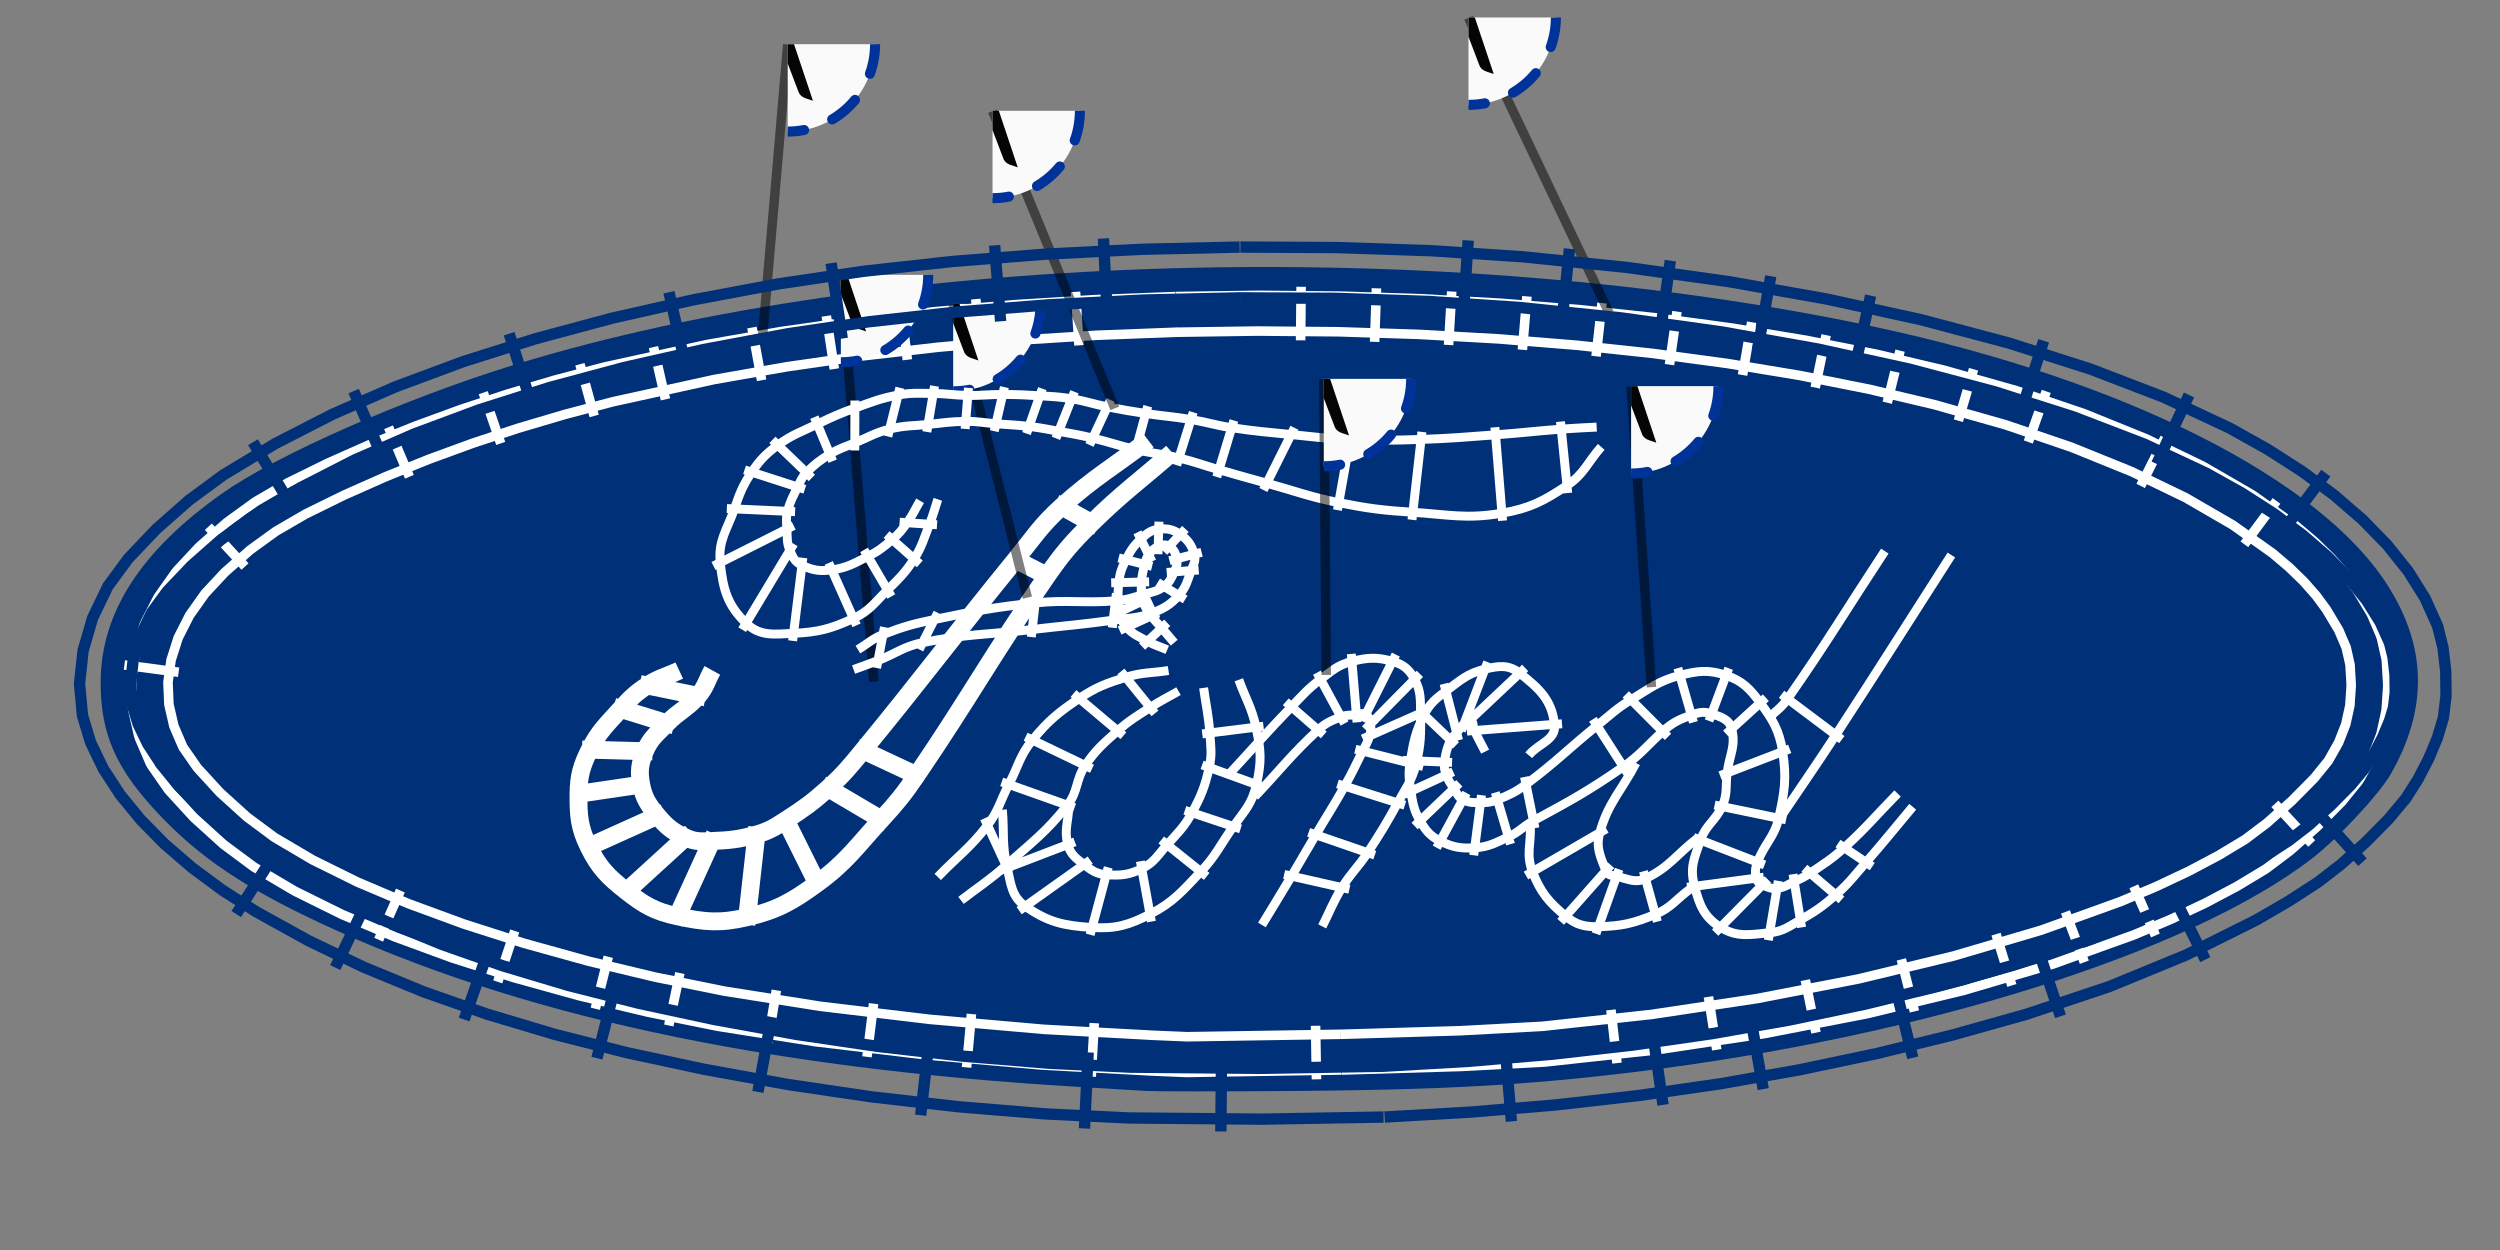 <?xml version="1.0" encoding="UTF-8" standalone="no"?>
<!-- Created with Inkscape (http://www.inkscape.org/) -->

<svg
   version="1.1"
   id="svg1"
   width="70mm"
   height="35mm"
   viewBox="0 0 264.567 132.283"
   sodipodi:docname="ford.svg"
   inkscape:version="1.3.2 (1:1.3.2+202311252150+091e20ef0f)"
   xmlns:inkscape="http://www.inkscape.org/namespaces/inkscape"
   xmlns:sodipodi="http://sodipodi.sourceforge.net/DTD/sodipodi-0.dtd"
   xmlns:xlink="http://www.w3.org/1999/xlink"
   xmlns="http://www.w3.org/2000/svg"
   xmlns:svg="http://www.w3.org/2000/svg"
   xmlns:inkstitch="http://inkstitch.org/namespace">
  <rect x="0" y="0" width="264.567" height="132.283" fill="#808080" stroke="none"/>
  <sodipodi:namedview
     id="namedview1"
     pagecolor="#cccccc"
     bordercolor="#666666"
     borderopacity="1.0"
     inkscape:showpageshadow="2"
     inkscape:pageopacity="0.0"
     inkscape:pagecheckerboard="0"
     inkscape:deskcolor="#d1d1d1"
     inkscape:zoom="3.2640001"
     inkscape:cx="160.53921"
     inkscape:cy="53.615194"
     inkscape:window-width="1850"
     inkscape:window-height="1016"
     inkscape:window-x="0"
     inkscape:window-y="0"
     inkscape:window-maximized="1"
     inkscape:current-layer="g1"
     inkscape:document-units="mm" />
  <defs
     id="defs1">
    <symbol
       id="inkstitch_trim">
      <title
         id="inkstitch_title9282">Trim the thread after sewing this object.</title>
      <path
         id="inkstitch_circle13405"
         d="m 9.247,-8.6e-6 c 1.8e-6,2.452 -0.974,4.804 -2.708,6.538 C 4.804,8.272 2.452,9.247 -2.1625959e-5,9.247 -2.452,9.247 -4.804,8.272 -6.538,6.538 -8.272,4.804 -9.247,2.452 -9.247,-8.6e-6 c 6e-7,-2.452 0.974,-4.804 2.708,-6.538 1.734,-1.734 4.086,-2.708 6.538,-2.708 C 5.107,-9.247 9.247,-5.107 9.247,-8.6e-6 c 0,0 0,0 0,0"
         style="opacity:1;vector-effect:none;fill:#fafafa;fill-opacity:1;fill-rule:evenodd;stroke:#003399;stroke-width:1.065;stroke-linecap:round;stroke-linejoin:miter;stroke-miterlimit:4;stroke-dasharray:3.195, 3.195;stroke-dashoffset:0;stroke-opacity:1"
         inkscape:connector-curvature="0" />
      <path
         style="color:#000000;font-style:normal;font-variant:normal;font-weight:normal;font-stretch:normal;font-size:medium;line-height:normal;font-family:sans-serif;font-variant-ligatures:normal;font-variant-position:normal;font-variant-caps:normal;font-variant-numeric:normal;font-variant-alternates:normal;font-feature-settings:normal;text-indent:0;text-align:start;text-decoration:none;text-decoration-line:none;text-decoration-style:solid;text-decoration-color:#000000;letter-spacing:normal;word-spacing:normal;text-transform:none;writing-mode:lr-tb;direction:ltr;text-orientation:mixed;dominant-baseline:auto;baseline-shift:baseline;text-anchor:start;white-space:normal;shape-padding:0;clip-rule:nonzero;display:inline;overflow:visible;visibility:visible;opacity:1;isolation:auto;mix-blend-mode:normal;color-interpolation:sRGB;color-interpolation-filters:linearRGB;solid-color:#000000;solid-opacity:1;vector-effect:none;fill:#050505;fill-opacity:1;fill-rule:evenodd;stroke:none;stroke-width:1.414;stroke-linecap:butt;stroke-linejoin:miter;stroke-miterlimit:4;stroke-dasharray:none;stroke-dashoffset:0;stroke-opacity:1;color-rendering:auto;image-rendering:auto;shape-rendering:auto;text-rendering:auto;enable-background:accumulate"
         d="m -3,-5.983 c -1.306,0 -2.375,1.069 -2.375,2.375 0,1.306 1.069,2.375 2.375,2.375 0.587,0 1.119,-0.224 1.535,-0.58 0,0 0.617,1.621 0.617,1.621 0,0 -2.299,6.018 -2.299,6.018 0.987,-0.125 1.237,-0.262 1.674,-0.975 0,0 1.33,-3.189 1.33,-3.189 0,0 1.236,3.25 1.236,3.25 0.232,0.779 0.843,0.792 1.578,1.072 0,0 -2.055,-6.143 -2.055,-6.143 0,0 0.73,-1.75 0.73,-1.75 0.428,0.417 1.011,0.676 1.652,0.676 1.306,0 2.375,-1.069 2.375,-2.375 0,-1.306 -1.069,-2.375 -2.375,-2.375 -1.062,0 -1.957,0.713 -2.258,1.68 0,0 -0.012,-0.016 -0.012,-0.016 0,0 -0.803,2.102 -0.803,2.102 0,0 -0.592,-1.766 -0.592,-1.766 -0.182,-1.128 -1.159,-2 -2.336,-2 0,0 -2e-5,-3e-5 -2e-5,-3e-5 m 0,1 c 0.765,0 1.375,0.61 1.375,1.375 0,0.765 -0.61,1.375 -1.375,1.375 -0.765,0 -1.375,-0.61 -1.375,-1.375 0,-0.765 0.61,-1.375 1.375,-1.375 0,0 0,0 0,0 m 6,0 c 0.765,0 1.375,0.61 1.375,1.375 0,0.765 -0.61,1.375 -1.375,1.375 -0.765,0 -1.375,-0.61 -1.375,-1.375 0,-0.765 0.61,-1.375 1.375,-1.375 0,0 0,0 0,0"
         id="inkstitch_path13416"
         inkscape:connector-curvature="0" />
    </symbol>
  </defs>
  <g
     inkscape:groupmode="layer"
     inkscape:label="Image"
     id="g1">
    <path
       style="fill:#003078;fill-opacity:1;stroke-width:0.302"
       d="m 121.287,115.451 c -0.974,-0.06 -4.295,-0.26 -7.379,-0.444 C 80.478,113.012 54.545,107.388 33.77,97.626 25.846,93.902 21.206,90.782 16.934,86.302 12.271,81.413 10.612,77.655 10.653,72.074 10.707,64.806 14.931,58.273 23.478,52.237 29.308,48.119 42.888,42.146 54.579,38.557 c 39.339,-12.076 98.182,-13.707 143.747,-3.983 26.468,5.648 47.168,16.073 54.353,27.374 4.152,6.53 4.269,13.025 0.357,19.922 -1.219,2.149 -5.593,6.847 -8.365,8.982 -12.933,9.966 -41.277,18.897 -71.73,22.602 -11.332,1.379 -20.266,1.878 -35.715,1.998 -7.792,0.06 -14.965,0.06 -15.939,-2e-5 z"
       id="path9" />
    <path
       id="path2"
       style="fill:none;stroke:#ffffff;stroke-width:1.011px"
       d="m 141.949,113.239 12.667,-0.379 0.046,-0.002 8.809,-0.47 0.108,-0.009 11.654,-1.268 0.08,-0.01 11.295,-1.699 0.082,-0.014 10.796,-2.092 0.087,-0.019 10.157,-2.448 0.096,-0.026 9.378,-2.766 0.11,-0.036 8.458,-3.047 0.096,-0.038 3.841,-1.617 0.073,-0.033 3.558,-1.674 0.082,-0.041 3.258,-1.725 0.093,-0.053 2.941,-1.772 0.165,-0.112 2.44,-1.838 0.122,-0.1 2.746,-2.446 0.088,-0.084 2.485,-2.514 0.125,-0.14 1.654,-2.043 0.178,-0.262 1.232,-2.19 0.113,-0.238 0.851,-2.183 0.084,-0.278 0.493,-2.254 0.039,-0.274 0.159,-2.401 9.5e-4,-0.229 -0.14,-2.42 -0.042,-0.298 -0.477,-2.132 -0.105,-0.324 -0.903,-2.115 -0.115,-0.226 -1.417,-2.369 -0.098,-0.147 -1.19,-1.623 -0.107,-0.133 -1.424,-1.613 -0.102,-0.107 -1.649,-1.6 -0.095,-0.086 -1.867,-1.582 -0.13,-0.101 -4.356,-3.094 -0.151,-0.097 -5.131,-2.973 -0.13,-0.069 -5.842,-2.818 -0.115,-0.051 -6.489,-2.629 -0.104,-0.039 -7.072,-2.406 -0.097,-0.03 -7.591,-2.149 -0.084,-0.022 -7.033,-1.66 -0.069,-0.015 -7.378,-1.465 -0.062,-0.011 -7.68,-1.27 -0.057,-0.009 -7.939,-1.073 -0.054,-0.006 -8.155,-0.875 -0.051,-0.005 -8.329,-0.677 -0.049,-0.003 -8.461,-0.478 -0.047,-0.002 -8.55,-0.278 -0.046,-9.61e-4 -8.596,-0.077 -0.046,1.31e-4 -8.599,0.125 m 17.362,78.079 12.644,-0.379 8.732,-0.466 11.561,-1.258 11.214,-1.686 10.712,-2.076 10.066,-2.426 9.275,-2.736 8.355,-3.01 3.756,-1.582 3.48,-1.637 3.17,-1.679 2.809,-1.693 2.297,-1.731 2.642,-2.353 2.376,-2.404 1.495,-1.846 1.09,-1.937 0.75,-1.925 0.432,-1.976 0.142,-2.148 -0.125,-2.155 -0.407,-1.818 -0.786,-1.841 -1.306,-2.184 -1.087,-1.482 -1.318,-1.494 -1.55,-1.504 -1.755,-1.487 -4.216,-2.995 -4.989,-2.891 -5.719,-2.758 -6.379,-2.584 -6.971,-2.371 -7.5,-2.123 -6.957,-1.642 -7.312,-1.452 -7.62,-1.26 -7.883,-1.066 -8.103,-0.87 -8.28,-0.673 -8.413,-0.475 -8.503,-0.276 -8.549,-0.076 -8.576,0.125 m 46.6,77.348 -0.639,-5.635 m 11.199,4.224 -0.879,-5.604 m 11.378,3.792 -1.124,-5.561 m 11.543,3.313 -1.384,-5.505 m 11.693,2.757 -1.671,-5.428 m 9.344,2.967 -2,-5.32 m 9.522,2.493 -2.288,-5.208 m 18.826,-4.528 -3.896,-4.194 m 0.173,-32.058 -3.401,4.588 m -8.416,-11.261 -2.559,5.086 m -9.992,-10.006 -1.901,5.355 m -5.791,-7.696 -1.609,5.446 m -6.167,-7.418 -1.357,5.511 m -6.474,-7.152 -1.151,5.556 m -6.724,-6.922 -0.964,5.59 m -6.943,-6.714 -0.792,5.616 m -7.139,-6.521 -0.631,5.635 m -7.316,-6.34 -0.479,5.65 m -7.48,-6.166 -0.333,5.66 m -7.633,-5.997 -0.192,5.666 m -7.779,-5.829 -0.053,5.669"
       inkstitch:satin_column="true" />
    <g
       id="command_group1"
       inkscape:label="Ink/Stich Instrucción: Trim thread after sewing this object">
      <path
         id="command_connector1"
         d="M 155.41,1.887 170.279,33.103"
         style="fill:none;stroke:#000000;stroke-width:1px;stroke-opacity:0.5"
         inkscape:connection-start="#command_use3219"
         inkscape:connection-end="#path2"
         inkscape:label="conector"
         inkscape:connector-type="polyline"
         inkscape:connector-curvature="0" />
      <use
         id="command_use3219"
         xlink:href="#inkstitch_trim"
         height="100%"
         width="100%"
         x="155.407"
         y="1.851"
         inkscape:label="marcador de instrucción" />
    </g>
    <path
       id="path3"
       style="fill:none;stroke:#ffffff;stroke-width:1.011px"
       d="m 124.422,31.383 -8.56,0.328 -0.048,0.002 -8.479,0.532 -0.05,0.004 -8.354,0.736 -0.052,0.005 -8.188,0.942 -0.055,0.007 -7.978,1.148 -0.06,0.009 -7.726,1.355 -0.082,0.016 -10.809,2.372 -0.08,0.019 -5.157,1.36 -0.056,0.016 -5.004,1.48 -0.058,0.018 -4.861,1.603 -0.059,0.021 -4.727,1.729 -0.06,0.023 -4.603,1.858 -0.061,0.026 -4.487,1.989 -0.07,0.032 -4.165,2.046 -0.122,0.065 -3.307,1.927 -0.162,0.106 -2.856,2.072 -0.143,0.115 -2.81,2.48 -0.134,0.13 -2.245,2.41 -0.16,0.196 -1.788,2.524 -0.142,0.236 -1.324,2.607 -0.113,0.275 -0.853,2.66 -0.071,0.31 -0.375,2.682 -0.016,0.333 0.111,2.673 0.045,0.337 0.603,2.634 0.104,0.32 1.102,2.564 0.184,0.33 1.705,2.451 0.159,0.198 2.531,2.762 0.126,0.125 2.987,2.706 0.144,0.118 3.075,2.285 0.171,0.113 4.19,2.471 0.126,0.068 4.863,2.406 0.104,0.048 5.465,2.316 0.089,0.035 5.994,2.202 0.079,0.027 6.452,2.062 0.072,0.022 6.837,1.898 0.069,0.018 7.151,1.71 0.067,0.015 7.393,1.496 0.083,0.015 10.26,1.622 0.074,0.01 11.658,1.39 0.061,0.006 12.118,1.06 0.065,0.005 11.637,0.634 0.024,0.001 3.637,0.153 0.114,10e-4 16.28,-0.259 m -17.348,-78.08 -8.536,0.327 -8.43,0.529 -8.304,0.732 -8.134,0.935 -7.921,1.14 -7.655,1.343 -10.728,2.355 -5.089,1.342 -4.947,1.463 -4.803,1.584 -4.667,1.707 -4.542,1.833 -4.422,1.961 -4.069,1.999 -3.164,1.844 -2.703,1.961 -2.671,2.357 -2.095,2.249 -1.635,2.308 -1.194,2.351 -0.758,2.366 -0.329,2.358 0.097,2.336 0.527,2.303 0.961,2.234 1.524,2.191 2.385,2.602 2.852,2.584 2.918,2.168 4.04,2.383 4.748,2.349 5.368,2.275 5.91,2.171 6.376,2.038 6.767,1.879 7.083,1.694 7.318,1.481 10.181,1.61 11.59,1.381 12.054,1.055 11.592,0.632 3.568,0.15 16.223,-0.258 m -28.043,-78.568 0.37,5.658 m -10.923,-4.895 0.519,5.646 m -8.437,-4.856 0.676,5.631 m -8.574,-4.633 0.842,5.609 m -8.714,-4.385 1.021,5.58 m -11.44,-3.511 1.267,5.532 m -9.053,-3.719 1.507,5.474 m -11.739,-2.465 1.849,5.373 m -11.87,-1.711 2.207,5.241 m -21.275,5.285 3.877,4.211 m -12.763,10.418 5.737,0.768 m 21.171,28.308 2.301,-5.203 m 10.301,9.659 1.797,-5.389 m 8.526,8.238 1.374,-5.507 m 6.402,7.275 1.173,-5.552 m 9.286,7.427 0.923,-5.597 m 9.593,7.042 0.7,-5.628 m 9.838,6.745 0.516,-5.647 m 12.677,6.625 0.322,-5.66 m 23.514,5.946 -0.094,-5.668"
       inkstitch:satin_column="true" />
    <g
       id="command_group2"
       inkscape:label="Ink/Stich Instrucción: Trim thread after sewing this object">
      <path
         id="command_connector2"
         d="M 83.363,4.713 80.713,35.428"
         style="fill:none;stroke:#000000;stroke-width:1px;stroke-opacity:0.5"
         inkscape:connection-start="#command_use3708"
         inkscape:connection-end="#path3"
         inkscape:label="conector"
         inkscape:connector-type="polyline"
         inkscape:connector-curvature="0" />
      <use
         id="command_use3708"
         xlink:href="#inkstitch_trim"
         height="100%"
         width="100%"
         x="83.361"
         y="4.678"
         inkscape:label="marcador de instrucción" />
    </g>
    <path
       style="fill:none;stroke:#ffffff;stroke-width:1.89;stroke-dasharray:none"
       d="M 75.385 70.943 C 74.785 72.023 74.688 72.704 73.884 73.643 C 72.742 74.977 71.807 75.279 70.59 76.544 C 69.545 77.63 68.837 78.109 68.253 79.497 C 67.701 80.808 67.587 81.634 67.858 83.03 C 68.142 84.492 68.624 85.188 69.579 86.33 C 70.54 87.48 71.179 87.994 72.537 88.627 C 73.553 89.101 74.194 89.05 75.314 89.003 C 77.226 88.924 78.206 88.832 80.048 88.314 C 81.377 87.94 81.989 87.547 83.15 86.799 C 85.041 85.579 85.974 84.922 87.645 83.414 C 89.265 81.952 89.96 81.09 91.344 79.402 C 97.892 71.415 100.944 67.242 107.468 59.234 C 109.355 56.918 110.148 55.596 112.368 53.596 C 115.793 50.513 117.854 49.391 121.511 46.588 M 71.882 70.962 C 70.527 71.594 69.744 71.722 68.494 72.542 C 67.241 73.365 66.69 73.91 65.689 75.026 C 64.241 76.642 63.366 77.397 62.4 79.34 C 61.542 81.065 61.243 82.083 61.223 84.01 C 61.2 86.292 61.288 87.567 62.297 89.615 C 63.389 91.833 64.356 92.798 66.302 94.323 C 68.188 95.801 69.334 96.464 71.677 96.968 C 74.569 97.588 76.191 97.743 79.07 97.065 C 82.273 96.311 83.816 95.421 86.476 93.485 C 89.574 91.23 90.674 89.55 93.269 86.731 C 94.891 84.968 95.656 84.029 97.002 82.048 C 102.676 73.704 105.053 69.224 110.807 60.935 C 112.474 58.532 113.448 57.408 115.531 55.355 C 118.753 52.176 120.633 50.876 124.035 47.89 M 67.71, 72.382 74.668, 73.803 M 71.354, 76.781 64.925, 74.79 M 61.6, 79.318 69.052, 79.519 M 68.649, 82.913 60.432, 84.126 M 61.568, 89.944 70.309, 86.001 M 73.128, 88.088 65.711, 94.863 M 71.345, 97.695 75.647, 88.276 M 80.136, 87.519 78.981, 97.86 M 86.833, 94.201 82.793, 86.082 M 86.956, 83.008 93.958, 87.138 M 97.727, 82.387 90.619, 79.063 M 106.755, 58.871 111.52, 61.298 M 116.23, 55.743 111.669, 53.208"
       id="path5"
       inkstitch:satin_column="True" />
    <g
       id="command_group3"
       inkscape:label="Ink/Stich Instrucción: Trim thread after sewing this object">
      <path
         id="command_connector3"
         d="M 88.988,29.126 92.467,72.14"
         style="fill:none;stroke:#000000;stroke-width:1px;stroke-opacity:0.5"
         inkscape:connection-start="#command_use2598"
         inkscape:connection-end="#path5"
         inkscape:label="conector"
         inkscape:connector-type="polyline"
         inkscape:connector-curvature="0" />
      <use
         id="command_use2598"
         xlink:href="#inkstitch_trim"
         height="100%"
         width="100%"
         x="88.985"
         y="29.09"
         inkscape:label="marcador de instrucción" />
    </g>
    <path
       style="fill:none;stroke:#ffffff;stroke-width:0.945;stroke-dasharray:none"
       d="M 90.331 70.856 C 91.365 70.475 91.889 70.304 92.915 69.904 C 94.813 69.164 95.643 68.408 97.639 68.007 C 102.217 67.085 104.593 67.166 109.231 66.62 C 112.66 66.216 114.386 66.106 117.806 65.632 C 119.482 65.399 120.38 65.45 121.963 64.854 C 123.209 64.384 123.842 64.002 124.741 63.019 C 125.537 62.15 125.64 61.486 126.056 60.383 C 126.305 59.723 126.594 59.327 126.39 58.651 C 126.094 57.669 125.743 57.152 124.904 56.562 C 124.136 56.022 123.557 55.895 122.624 56.005 C 121.766 56.105 121.366 56.462 120.734 57.051 C 119.946 57.784 119.645 58.272 119.158 59.232 C 118.697 60.139 118.507 60.646 118.393 61.657 C 118.256 62.881 118.33 63.519 118.54 64.733 C 118.661 65.436 118.725 65.862 119.21 66.386 C 119.938 67.172 120.503 67.35 121.442 67.867 C 122.238 68.305 122.695 68.405 123.53 68.763 M 90.788 68.742 C 91.851 68.107 92.293 67.607 93.445 67.154 C 95.552 66.326 96.66 66.024 98.877 65.563 C 103.114 64.682 105.247 64.251 109.552 63.806 C 112.934 63.458 114.66 63.853 118.049 63.586 C 119.28 63.488 119.875 63.25 121.059 62.898 C 121.938 62.638 122.456 62.605 123.192 62.059 C 123.795 61.611 123.952 61.201 124.266 60.519 C 124.501 60.006 124.646 59.688 124.535 59.134 C 124.414 58.526 124.244 58.152 123.725 57.812 C 123.337 57.559 122.995 57.672 122.567 57.849 C 122.077 58.051 121.877 58.285 121.558 58.709 C 121.292 59.062 121.258 59.307 121.147 59.735 C 120.957 60.467 120.849 60.84 120.809 61.595 C 120.766 62.391 120.718 62.819 120.94 63.584 C 121.144 64.286 121.429 64.571 121.847 65.171 C 122.233 65.726 122.503 65.944 122.941 66.459 C 123.47 67.081 123.735 67.392 124.264 68.014 M 93.597, 66.369 92.764, 70.69 M 97.278, 68.72 99.238, 64.849 M 109.643, 63.012 109.14, 67.415 M 117.712, 66.426 118.143, 62.791 M 120.724, 62.172 122.298, 65.58 M 125.421, 63.441 122.512, 61.638 M 123.468, 60.579 126.853, 60.323 M 127.164, 58.449 123.761, 59.336 M 123.176, 58.394 125.453, 55.98 M 122.649, 55.205 122.543, 58.648 M 121.914, 59.425 120.377, 56.334 M 118.382, 59.036 121.922, 59.932 M 121.608, 61.575 117.594, 61.677 M 117.818, 65.078 121.662, 63.239 M 122.573, 64.836 118.483, 66.721 M 120.859, 68.414 123.524, 65.911"
       id="path6"
       inkstitch:satin_column="True" />
    <g
       id="command_group4"
       inkscape:label="Ink/Stich Instrucción: Trim thread after sewing this object">
      <path
         id="command_connector4"
         d="m 100.875,32.202 7.851,31.043"
         style="fill:none;stroke:#000000;stroke-width:1px;stroke-opacity:0.5"
         inkscape:connection-start="#command_use2082"
         inkscape:connection-end="#path6"
         inkscape:label="conector"
         inkscape:connector-type="polyline"
         inkscape:connector-curvature="0" />
      <use
         id="command_use2082"
         xlink:href="#inkstitch_trim"
         height="100%"
         width="100%"
         x="100.872"
         y="32.166"
         inkscape:label="marcador de instrucción" />
    </g>
    <path
       style="fill:none;stroke:#ffffff;stroke-width:0.945;stroke-dasharray:none"
       d="M 99.248 52.841 C 98.894 53.897 98.776 54.446 98.365 55.481 C 97.771 56.971 97.601 57.794 96.738 59.145 C 95.805 60.605 95.158 61.221 93.923 62.434 C 92.582 63.751 92.025 64.661 90.319 65.448 C 87.946 66.543 86.588 66.908 83.978 67.023 C 81.926 67.114 80.434 67.378 78.956 65.951 C 76.949 64.014 76.505 62.312 76.222 59.537 C 75.983 57.199 76.947 56.075 77.72 53.855 C 78.285 52.231 78.585 51.387 79.553 49.966 C 80.449 48.651 81.034 48.046 82.318 47.105 C 83.843 45.988 84.785 45.704 86.489 44.885 C 88.049 44.135 88.84 43.772 90.468 43.187 C 92.265 42.54 93.162 42.159 95.039 41.809 C 96.505 41.535 97.272 41.63 98.764 41.638 C 100.229 41.646 100.956 41.826 102.421 41.847 C 103.898 41.869 104.636 41.739 106.113 41.745 C 107.685 41.752 108.471 41.783 110.04 41.882 C 111.391 41.967 112.074 41.984 113.41 42.204 C 114.938 42.455 115.667 42.755 117.186 43.056 C 118.804 43.376 119.619 43.511 121.249 43.758 C 123.16 44.047 124.132 44.081 126.039 44.397 C 127.774 44.684 128.61 45.002 130.349 45.263 C 132.849 45.638 134.113 45.734 136.629 45.986 C 139.121 46.235 140.365 46.421 142.868 46.515 C 145.873 46.627 147.381 46.6 150.386 46.502 C 153.543 46.4 155.117 46.246 158.267 46.015 C 161.052 45.811 162.438 45.626 165.223 45.413 C 166.72 45.298 167.471 45.284 168.97 45.198 M 97.373 52.995 C 96.824 53.924 96.63 54.441 96 55.318 C 95.445 56.09 95.146 56.479 94.424 57.099 C 93.471 57.917 92.965 58.323 91.843 58.886 C 90.386 59.617 89.64 60.092 88.025 60.308 C 86.758 60.478 86.025 60.361 84.866 59.821 C 84.13 59.478 83.901 58.993 83.59 58.243 C 83.241 57.399 83.33 56.893 83.276 55.981 C 83.232 55.234 83.16 54.836 83.345 54.111 C 83.621 53.031 83.923 52.538 84.411 51.536 C 84.724 50.896 84.843 50.526 85.342 50.018 C 86.224 49.118 86.741 48.727 87.815 48.067 C 88.805 47.459 89.39 47.32 90.462 46.871 C 91.923 46.258 92.609 45.799 94.145 45.412 C 95.736 45.011 96.585 45.084 98.217 44.918 C 99.806 44.756 100.6 44.609 102.198 44.593 C 103.482 44.581 104.119 44.746 105.399 44.848 C 106.799 44.959 107.504 44.96 108.898 45.127 C 110.162 45.278 110.787 45.413 112.039 45.642 C 113.483 45.907 114.21 46.023 115.638 46.362 C 117.477 46.799 118.362 47.155 120.204 47.58 C 122.014 47.997 122.957 48.028 124.762 48.465 C 126.48 48.881 127.302 49.222 129.001 49.711 C 131.021 50.291 132.031 50.58 134.058 51.137 C 137.103 51.974 138.582 52.579 141.679 53.195 C 144.779 53.812 146.362 54.009 149.516 54.212 C 153.28 54.455 155.229 54.953 158.945 54.308 C 161.892 53.796 163.339 53.042 165.827 51.381 C 167.645 50.169 168.003 48.93 169.453 47.295 M 95.202, 55.263 99.163, 55.536 M 97.337, 59.675 93.825, 56.569 M 91.438, 58.196 94.327, 63.125 M 90.645, 66.179 87.7, 59.578 M 84.964, 59.027 83.88, 67.817 M 78.544, 66.637 84.003, 57.557 M 83.991, 55.621 75.508, 59.898 M 76.92, 53.819 84.144, 54.147 M 85.173, 51.782 78.792, 49.72 M 81.742, 46.55 85.918, 50.573 M 88.122, 48.805 86.181, 44.146 M 90.47, 42.387 90.46, 47.671 M 93.953, 46.188 95.232, 41.032 M 98.896, 40.849 98.085, 45.707 M 102.133, 45.391 102.486, 41.05 M 106.292, 40.966 105.22, 45.627 M 108.632, 45.882 110.305, 41.127 M 113.706, 41.461 111.743, 46.385 M 115.299, 47.087 117.525, 42.331 M 121.46, 42.986 119.993, 48.351 M 124.523, 49.228 126.278, 43.634 M 130.581, 44.497 128.769, 50.476 M 133.701, 51.853 136.986, 45.27 M 143.009, 45.727 141.539, 53.983 M 149.426, 55.007 150.476, 45.707 M 158.202, 45.218 159.01, 55.105 M 165.908, 52.177 165.142, 44.617"
       id="path8"
       inkstitch:satin_column="True" />
    <g
       id="command_group5"
       inkscape:label="Ink/Stich Instrucción: Trim thread after sewing this object">
      <path
         id="command_connector5"
         d="m 105.039,11.762 12.939,31.448"
         style="fill:none;stroke:#000000;stroke-width:1px;stroke-opacity:0.5"
         inkscape:connection-start="#command_use347"
         inkscape:connection-end="#path8"
         inkscape:label="conector"
         inkscape:connector-type="polyline"
         inkscape:connector-curvature="0" />
      <use
         id="command_use347"
         xlink:href="#inkstitch_trim"
         height="100%"
         width="100%"
         x="105.036"
         y="11.726"
         inkscape:label="marcador de instrucción" />
    </g>
    <path
       style="fill:none;stroke:#ffffff;stroke-width:0.945;stroke-dasharray:none"
       d="M 101.702 95.286 C 103.607 93.805 104.667 93.192 106.465 91.583 C 109.178 89.156 110.702 88.064 112.962 85.212 C 114.107 83.768 113.815 82.535 114.846 81.008 C 115.969 79.344 116.777 78.678 118.276 77.341 C 119.541 76.212 120.301 75.798 121.722 74.872 C 122.882 74.116 123.521 73.833 124.72 73.14 M 99.236 92.806 C 101.344 90.618 102.655 89.746 104.506 87.337 C 105.694 85.791 105.85 84.739 106.759 83.014 C 107.751 81.131 107.911 79.964 109.259 78.317 C 110.938 76.266 112.011 75.391 114.211 73.913 C 116.005 72.707 117.07 72.326 119.133 71.68 C 120.882 71.133 121.847 71.246 123.656 70.956 M 104.171, 86.61 106.801, 92.309 M 113.716, 85.479 106.005, 82.747 M 108.539, 77.97 115.566, 81.355 M 118.887, 77.857 113.599, 73.397 M 118.629, 71.059 122.226, 75.494"
       id="path10"
       inkstitch:satin_column="True" />
    <path
       style="fill:none;stroke:#ffffff;stroke-width:0.945;stroke-dasharray:none"
       d="m 106.079,85.69 c 0.204,2.458 -0.061,3.745 0.509,6.145 0.416,1.752 0.446,3.037 1.919,4.073 2.426,1.706 4.106,2.056 7.065,2.244 2.511,0.159 3.892,-0.258 6.13,-1.407 2.494,-1.28 3.442,-2.467 5.373,-4.498 1.624,-1.708 2.072,-2.865 3.447,-4.779 1.213,-1.689 1.984,-2.416 2.446,-4.443 0.56,-2.463 0.482,-3.601 -0.053,-6.07 -0.452,-2.086 -1.09,-3.01 -1.817,-5.016 m -17.99,13.4 c -0.042,1.615 -0.516,2.474 -0.106,4.037 0.276,1.055 0.861,1.442 1.718,2.115 0.814,0.638 1.32,1.002 2.352,1.076 1.518,0.109 2.387,0.036 3.753,-0.637 1.326,-0.653 1.7,-1.436 2.688,-2.535 1.147,-1.276 1.812,-1.878 2.633,-3.385 0.981,-1.801 1.376,-2.79 1.822,-4.792 0.317,-1.425 0.162,-2.194 0.059,-3.651 -0.136,-1.921 -0.393,-2.862 -0.655,-4.771 m -13.623,16.291 -7.908,3.033 m 2.014,4.25 7.518,-5.345 m 1.907,0.767 -1.914,7.13 m 6.481,-1.392 -1.164,-6.389 m 2.208,-2.248 4.81,3.853 m 3.582,-5.026 -5.894,-1.964 m 1.828,-4.811 6.504,2.351 m -0.011,-6.442 -6.476,0.812"
       id="path11"
       inkstitch:satin_column="True"
       sodipodi:nodetypes="cccsccccscccccsccccccccccccccccccccc" />
    <path
       style="fill:none;stroke:#ffffff;stroke-width:0.945;stroke-dasharray:none"
       d="M 132.796 84.296 C 135.473 81.478 136.636 79.89 139.488 77.25 C 140.306 76.494 140.869 76.276 141.904 75.867 C 142.52 75.623 142.886 75.71 143.545 75.645 C 143.937 75.607 144.199 75.394 144.529 75.609 C 144.906 75.856 144.951 76.174 145.031 76.617 C 145.121 77.112 145.08 77.388 144.941 77.87 C 144.744 78.552 144.519 78.848 144.203 79.484 C 143.463 80.979 143.116 81.74 142.301 83.195 C 141.131 85.286 140.462 86.282 139.243 88.345 C 138.211 90.091 137.716 90.976 136.676 92.718 C 135.436 94.794 134.796 95.82 133.543 97.888 M 130.006 81.996 C 132.672 79.115 133.947 77.619 136.672 74.792 C 137.847 73.574 138.396 72.905 139.75 71.89 C 140.974 70.973 141.587 70.367 143.071 69.996 C 144.734 69.579 145.708 69.517 147.357 69.987 C 148.516 70.317 149.124 70.823 149.698 71.882 C 150.394 73.166 150.31 74.018 150.334 75.479 C 150.369 77.663 150.383 78.802 149.842 80.918 C 149.397 82.659 148.771 83.396 147.907 84.972 C 146.725 87.128 146.085 88.182 144.734 90.237 C 143.727 91.769 142.98 92.369 142.018 93.929 C 141.051 95.499 140.763 96.394 139.926 98.037 M 136.069, 74.266 140.091, 77.776 M 142.285, 76.57 139.369, 71.187 M 143.004, 69.198 143.611, 76.442 M 144.169, 76.324 147.717, 69.272 M 150.259, 71.312 144.47, 77.187 M 144.209, 78.195 151.065, 75.155 M 150.618, 81.115 143.428, 79.287 M 141.539, 82.953 148.67, 85.213 M 145.49, 90.497 138.487, 88.084 M 135.896, 92.541 142.799, 94.106"
       id="path12"
       sodipodi:nodetypes="ccccccccccccccccccsccscc"
       inkstitch:satin_column="True" />
    <g
       id="command_group6"
       inkscape:label="Ink/Stich Instrucción: Trim thread after sewing this object">
      <path
         id="command_connector6"
         d="m 140.094,40.132 0.262,31.296"
         style="fill:none;stroke:#000000;stroke-width:1px;stroke-opacity:0.5"
         inkscape:connection-start="#command_use9857"
         inkscape:connection-end="#path12"
         inkscape:label="conector"
         inkscape:connector-type="polyline"
         inkscape:connector-curvature="0" />
      <use
         id="command_use9857"
         xlink:href="#inkstitch_trim"
         height="100%"
         width="100%"
         x="140.092"
         y="40.097"
         inkscape:label="marcador de instrucción" />
    </g>
    <path
       style="fill:none;stroke:#ffffff;stroke-width:0.945;stroke-dasharray:none"
       d="m 157.168,79.543 c -0.455,-0.894 -0.714,-1.326 -1.136,-2.236 -0.207,-0.446 -0.022,-0.883 -0.436,-1.148 -0.27,-0.173 -0.44,0.216 -0.669,0.44 -0.354,0.345 -0.456,0.585 -0.772,0.966 -0.256,0.308 -0.503,0.385 -0.657,0.754 -0.372,0.891 -0.517,1.371 -0.631,2.329 -0.065,0.544 0.009,0.84 0.192,1.356 0.22,0.621 0.432,0.893 0.798,1.441 0.335,0.501 0.416,0.888 0.948,1.171 0.671,0.356 1.112,0.322 1.871,0.326 0.727,0.004 1.116,-0.038 1.791,-0.309 1.275,-0.512 1.923,-0.805 3.025,-1.626 3.14,-2.337 4.491,-3.782 7.539,-6.237 1.401,-1.128 2.042,-1.788 3.581,-2.72 1.976,-1.196 2.93,-2.003 5.168,-2.577 1.893,-0.486 3.036,-0.634 4.886,-0.003 1.756,0.599 2.51,1.414 3.615,2.904 1.353,1.824 2.009,2.918 2.367,5.16 0.445,2.793 0.207,4.3 -0.418,7.058 -0.455,2.007 -1.51,2.708 -2.233,4.636 -0.24,0.64 -0.291,1.035 -0.145,1.703 0.083,0.38 0.32,0.535 0.67,0.705 0.568,0.277 0.907,0.432 1.535,0.37 0.777,-0.077 1.111,-0.377 1.821,-0.703 0.696,-0.32 1.053,-0.478 1.687,-0.908 1.488,-1.01 2.277,-1.475 3.607,-2.686 2.38,-2.167 3.387,-3.441 5.645,-5.735 m -39.036,-4.051 c 1.09,-1.307 2.912,-1.576 2.725,-3.267 -0.288,-2.607 -1.63,-3.793 -3.684,-5.423 -1.16,-0.921 -2.24,-0.772 -3.679,-0.42 -1.839,0.449 -2.609,1.187 -4.123,2.325 -1.093,0.821 -1.694,1.296 -2.316,2.513 -0.922,1.802 -1.104,2.854 -1.449,4.848 -0.22,1.276 -0.152,1.958 0.053,3.236 0.209,1.293 0.307,1.999 0.973,3.127 0.615,1.044 1.052,1.609 2.138,2.146 1.33,0.658 2.159,0.802 3.64,0.712 1.496,-0.091 2.204,-0.524 3.566,-1.151 1.146,-0.527 1.544,-1.105 2.653,-1.709 4.031,-2.195 5.704,-3.086 9.48,-5.695 1.789,-1.236 2.584,-2.297 4.197,-3.756 1.036,-0.938 1.718,-1.26 3.033,-1.735 0.809,-0.292 1.332,-0.413 2.147,-0.135 1.004,0.342 1.854,0.564 2.123,1.591 0.476,1.816 -0.251,2.805 -0.483,4.668 -0.178,1.428 0.069,2.254 -0.541,3.558 -0.717,1.53 -1.727,1.967 -2.277,3.565 -0.673,1.953 -1.156,2.876 -0.63,4.873 0.523,1.985 0.999,3.257 2.745,4.337 1.778,1.101 3.113,0.77 5.196,0.578 1.406,-0.129 2.034,-0.655 3.26,-1.356 1.591,-0.91 2.362,-1.438 3.739,-2.647 1.416,-1.242 1.967,-2.03 3.207,-3.448 2.021,-2.313 2.965,-3.527 4.942,-5.879 m -37.113,-8.783 -10.069,0.773 m -0.22,-0.661 6.39,-6.022 m -3.974,-0.619 -2.789,7.28 m -0.287,0.993 -1.532,-5.976 m -2.696,2.735 3.951,3.773 m -0.41,1.809 -5.21,-0.215 m 0.126,3.604 5.203,-2.401 m 0.651,1.224 -4.734,4.522 m 2.335,2.297 3.15,-5.798 m 1.591,0.235 -0.822,6.364 m 3.894,-1.176 -1.609,-5.471 m 3.091,-1.642 1.105,5.42 m 9.786,-5.828 -3.657,-5.696 m 3.481,-2.636 4.471,4.492 m 2.69,-1.533 -1.65,-5.738 m 5.389,0.017 -2.095,5.566 m 1.814,1.381 4.206,-3.832 m 2.521,5.411 -7.366,2.837 m -0.578,3.108 7.563,1.562 M 186.739,91.529 179.215,88.621 m -0.681,5.278 8.111,-1.071 m 0.44,0.242 -5.577,5.63 m 5.627,0.799 1.054,-6.28 m 1.561,-0.704 0.903,5.629 m 4.221,-2.917 -3.918,-3.35 m 3.551,-2.612 3.63,2.441"
       id="path13"
       sodipodi:nodetypes="ccccccccccccccccsccccccccccccccccccccccccccccccccccccccccccccccccccccccccccccccccccccccccccccccccccccccccccc"
       inkstitch:satin_column="True" />
    <g
       id="command_group7"
       inkscape:label="Ink/Stich Instrucción: Trim thread after sewing this object">
      <path
         id="command_connector7"
         d="m 172.616,40.899 2.152,31.819"
         style="fill:none;stroke:#000000;stroke-width:1px;stroke-opacity:0.5"
         inkscape:connection-start="#command_use5485"
         inkscape:connection-end="#path13"
         inkscape:label="conector"
         inkscape:connector-type="polyline"
         inkscape:connector-curvature="0" />
      <use
         id="command_use5485"
         xlink:href="#inkstitch_trim"
         height="100%"
         width="100%"
         x="172.613"
         y="40.863"
         inkscape:label="marcador de instrucción" />
    </g>
    <path
       style="fill:none;stroke:#ffffff;stroke-width:0.945;stroke-dasharray:none"
       d="M 173.126 80.749 C 171.596 83.695 170.195 84.916 169.302 88.113 C 168.862 89.687 169.36 90.621 169.942 92.148 C 170.123 92.625 170.566 92.649 171.067 92.748 C 172.273 92.987 173.019 93.501 174.132 92.978 C 176.636 91.802 177.412 90.436 179.598 88.741 M 161.95 87.358 C 162.042 89.316 161.468 90.427 162.18 92.253 C 163.032 94.44 163.886 95.453 165.69 96.954 C 166.812 97.887 167.705 98.096 169.164 98.066 C 171.626 98.017 172.902 97.697 175.18 96.763 C 176.855 96.076 177.375 95.165 178.838 94.1 M 161.488, 92.655 169.994, 87.711 M 170.472, 91.549 165.16, 97.553 M 168.895, 98.82 171.336, 91.995 M 173.918, 92.207 175.394, 97.534"
       id="path14"
       inkstitch:satin_column="True" />
    <path
       style="fill:none;stroke:#ffffff;stroke-width:0.945;stroke-dasharray:none"
       d="M 187.093 76.073 C 187.927 75.227 188.498 74.932 189.178 73.958 C 193.458 67.815 195.349 64.576 199.463 58.321 M 188.475 86.416 C 190.795 82.964 192.004 81.271 194.274 77.787 C 199.217 70.199 201.613 66.356 206.506 58.736 M 194.913, 78.267 188.538, 73.477"
       id="path15"
       inkstitch:satin_column="True" />
  </g>
  <path
     id="path1"
     style="fill:none;stroke:#003078;stroke-width:1.2px"
     d="m 146.526,118.213 9.225,-0.532 8.996,-0.762 8.757,-0.995 8.54,-1.231 8.346,-1.472 8.174,-1.716 8.024,-1.964 7.917,-2.221 8.677,-2.903 8.171,-3.355 7.413,-3.698 3.407,-1.978 3.159,-2.046 2.432,-1.884 2.607,-2.344 2.406,-2.437 1.836,-2.2 1.282,-2.019 1.126,-2.176 0.92,-2.201 0.637,-2.121 0.276,-2.329 -0.029,-2.564 -0.293,-2.544 -0.568,-2.266 -1.328,-2.95 -1.782,-2.85 -2.211,-2.768 -2.613,-2.682 -2.993,-2.59 -3.354,-2.487 -3.696,-2.374 -4.038,-2.256 -6.919,-3.242 -7.823,-3.007 -8.609,-2.747 -9.301,-2.47 -9.896,-2.171 -10.391,-1.849 -10.787,-1.504 -11.082,-1.135 -9.626,-0.637 -10.029,-0.34 -10.223,-0.05 m 14.956,86.702 9.153,-0.528 8.848,-0.75 8.6,-0.977 8.377,-1.208 8.177,-1.442 8.002,-1.68 7.85,-1.921 7.703,-2.161 8.381,-2.804 7.823,-3.212 7.085,-3.534 3.146,-1.826 2.858,-1.851 2.097,-1.625 2.342,-2.106 2.135,-2.163 1.468,-1.759 0.968,-1.525 0.917,-1.77 0.727,-1.739 0.422,-1.405 0.18,-1.52 -0.022,-1.938 -0.221,-1.918 -0.366,-1.461 -0.982,-2.181 -1.424,-2.278 -1.852,-2.319 -2.268,-2.328 -2.667,-2.307 -3.046,-2.259 -3.405,-2.187 -3.727,-2.082 -6.573,-3.08 -7.498,-2.882 -8.334,-2.66 -9.06,-2.406 -9.677,-2.123 -10.186,-1.813 -10.59,-1.477 -10.889,-1.115 -9.443,-0.625 -9.864,-0.334 -10.145,-0.049 m 28.705,87.155 -0.681,-8.033 m 16.729,6.282 -1.15,-7.979 m 11.752,6.311 -1.4,-7.939 m 17.227,4.629 -1.916,-7.83 m 17.548,3.437 -2.558,-7.645 m 17.885,1.648 -3.598,-7.214 m 20.233,-3.099 -5.39,-5.995 m 1.511,-35.176 -4.802,6.475 m -9.68,-14.746 -3.42,7.3 m -11.961,-13.037 -2.451,7.68 m -15.863,-12.458 -1.727,7.874 m -8.839,-9.933 -1.413,7.937 m -9.218,-9.58 -1.113,7.984 m -9.565,-9.24 -0.821,8.02 m -9.892,-8.904 -0.532,8.044"
     inkstitch:satin_column="true" />
  <path
     id="path4"
     style="fill:none;stroke:#003078;stroke-width:1.2px"
     d="m 131.187,26.146 -10.283,0.233 -10.209,0.511 -9.928,0.782 -9.476,1.048 -8.848,1.309 -9.073,1.701 -8.608,1.944 -8.133,2.185 -7.644,2.421 -7.139,2.655 -6.619,2.886 -6.083,3.115 -5.545,3.351 -3.614,2.664 -3.449,3.043 -2.966,3.121 -2.159,2.936 -1.616,3.361 -1.006,3.461 -0.373,3.487 0.313,3.363 0.863,2.852 1.341,2.784 1.776,2.726 2.176,2.662 2.548,2.586 2.895,2.495 3.22,2.384 3.52,2.25 5.583,3.091 5.911,2.83 6.284,2.585 6.699,2.355 7.158,2.141 7.662,1.944 8.211,1.763 8.815,1.6 8.821,1.303 9.218,1.05 9.216,0.758 8.822,0.427 14.055,0.127 12.894,-0.222 m -15.109,-86.698 -10.209,0.231 -10.059,0.503 -9.766,0.769 -9.294,1.028 -8.649,1.279 -8.874,1.664 -8.406,1.899 -7.914,2.126 -7.404,2.346 -6.876,2.557 -6.33,2.76 -5.766,2.952 -5.172,3.126 -3.226,2.378 -3.094,2.731 -2.57,2.705 -1.661,2.26 -1.206,2.508 -0.749,2.578 -0.266,2.48 0.213,2.288 0.585,1.933 1.01,2.096 1.429,2.194 1.834,2.244 2.218,2.252 2.578,2.222 2.912,2.156 3.222,2.059 5.296,2.932 5.631,2.696 6.014,2.474 6.446,2.266 6.928,2.072 7.456,1.892 8.03,1.724 8.644,1.569 8.645,1.277 9.046,1.031 9.042,0.744 8.626,0.418 13.878,0.126 12.823,-0.221 m -29.551,-87.603 0.403,8.051 m -11.918,-7.322 0.633,8.037 m -17.937,-6.152 1.18,7.975 m -18.34,-4.896 1.776,7.863 m -18.687,-3.478 2.435,7.685 m -18.892,-1.608 3.222,7.39 m -13.877,-1.986 4.17,6.899 m -5.938,43.039 4.341,-6.793 m 6.134,12.453 3.481,-7.271 m 10.159,12.769 2.674,-7.605 m 11.378,11.694 1.983,-7.814 m 15.055,11.389 1.44,-7.932 m 15.783,10.394 0.913,-8.01 m 16.424,9.416 0.39,-8.052 m 14.042,8.366 0.073,-8.061"
     inkstitch:satin_column="true" />
</svg>
